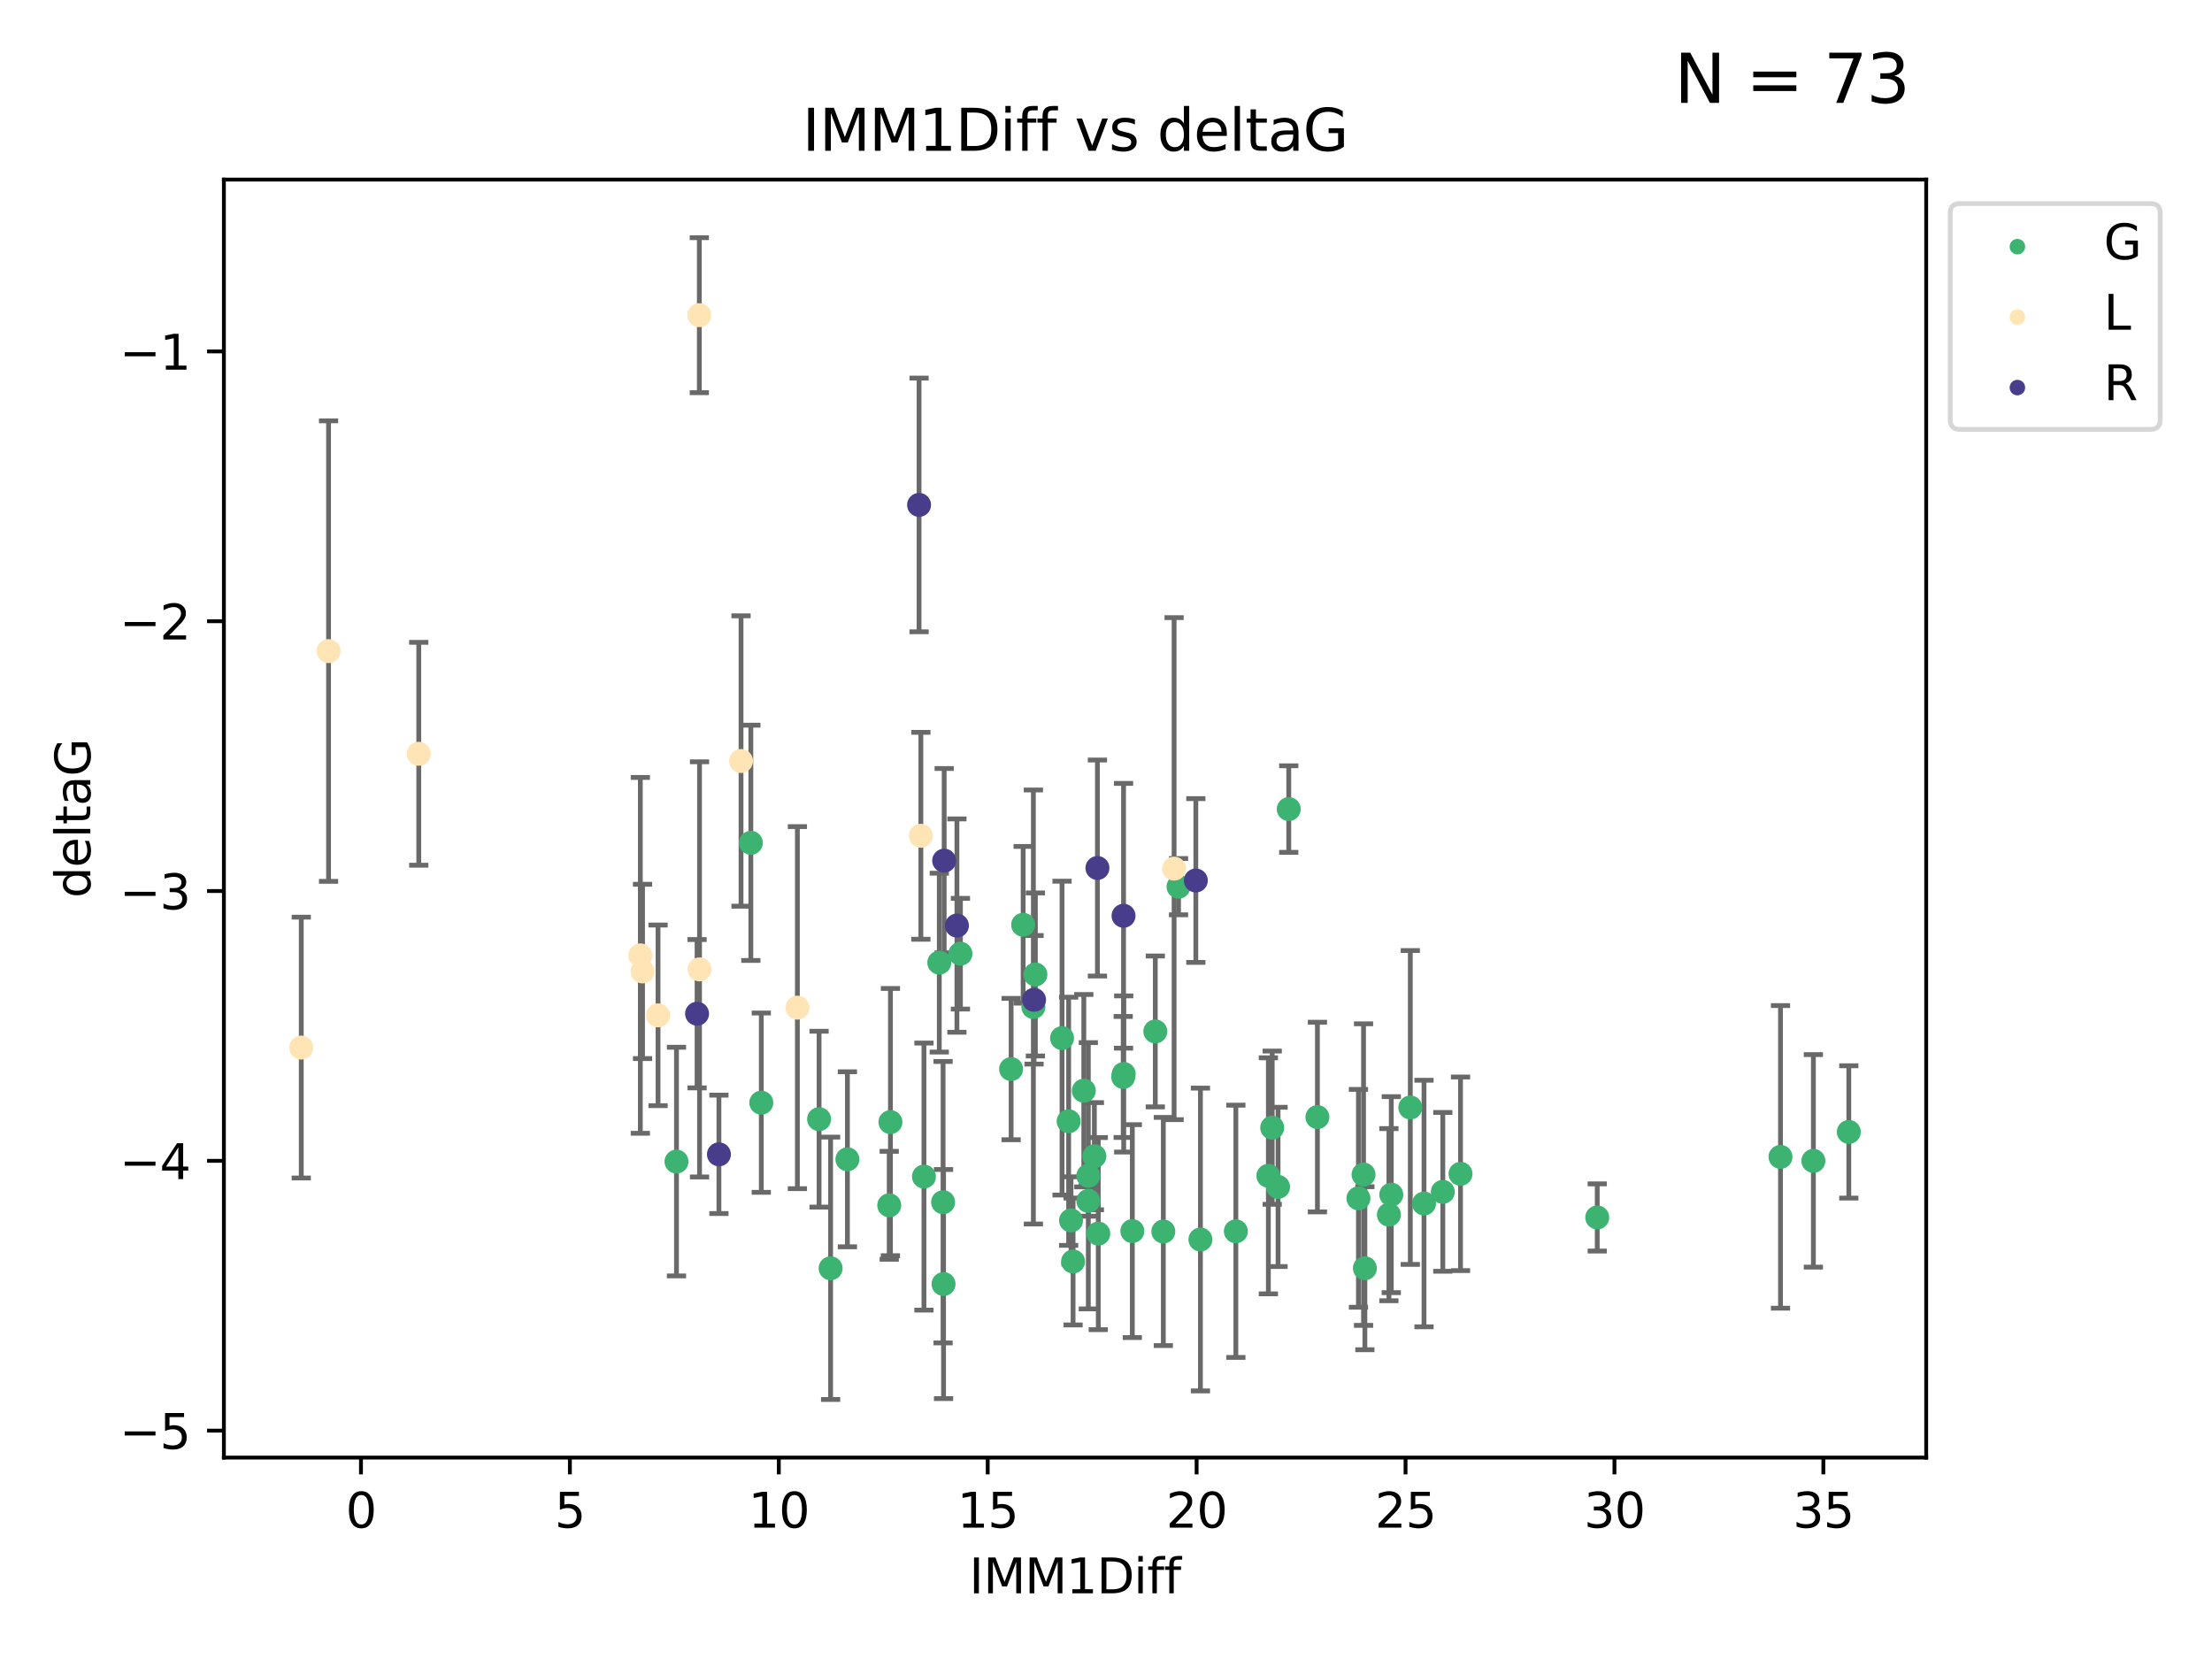 <?xml version="1.0" encoding="utf-8" standalone="no"?>
<!DOCTYPE svg PUBLIC "-//W3C//DTD SVG 1.1//EN"
  "http://www.w3.org/Graphics/SVG/1.1/DTD/svg11.dtd">
<svg xmlns:xlink="http://www.w3.org/1999/xlink" width="460.8pt" height="345.6pt" viewBox="0 0 460.8 345.6" xmlns="http://www.w3.org/2000/svg" version="1.1">
 <defs>
  <style type="text/css">*{stroke-linejoin: round; stroke-linecap: butt}</style>
 </defs>
 <g id="figure_1">
  <g id="patch_1">
   <path d="M 0 345.6 
L 460.8 345.6 
L 460.8 0 
L 0 0 
z
" style="fill: #ffffff"/>
  </g>
  <g id="axes_1">
   <g id="patch_2">
    <path d="M 46.64 303.64 
L 401.26 303.64 
L 401.26 37.411 
L 46.64 37.411 
z
" style="fill: #ffffff"/>
   </g>
   <g id="PathCollection_1">
    <defs>
     <path id="m875bcb4792" d="M 0 1.118 
C 0.297 1.118 0.581 1 0.791 0.791 
C 1 0.581 1.118 0.297 1.118 0 
C 1.118 -0.297 1 -0.581 0.791 -0.791 
C 0.581 -1 0.297 -1.118 0 -1.118 
C -0.297 -1.118 -0.581 -1 -0.791 -0.791 
C -1 -0.581 -1.118 -0.297 -1.118 0 
C -1.118 0.297 -1 0.581 -0.791 0.791 
C -0.581 1 -0.297 1.118 0 1.118 
z
" style="stroke: #3cb371"/>
    </defs>
    <g clip-path="url(#p7c5ffb57fc)">
     <use xlink:href="#m875bcb4792" x="173.031" y="264.211" style="fill: #3cb371; stroke: #3cb371"/>
     <use xlink:href="#m875bcb4792" x="140.922" y="241.977" style="fill: #3cb371; stroke: #3cb371"/>
     <use xlink:href="#m875bcb4792" x="289.831" y="248.867" style="fill: #3cb371; stroke: #3cb371"/>
     <use xlink:href="#m875bcb4792" x="196.463" y="250.439" style="fill: #3cb371; stroke: #3cb371"/>
     <use xlink:href="#m875bcb4792" x="250.071" y="258.214" style="fill: #3cb371; stroke: #3cb371"/>
     <use xlink:href="#m875bcb4792" x="185.243" y="251.085" style="fill: #3cb371; stroke: #3cb371"/>
     <use xlink:href="#m875bcb4792" x="223.541" y="262.794" style="fill: #3cb371; stroke: #3cb371"/>
     <use xlink:href="#m875bcb4792" x="304.254" y="244.528" style="fill: #3cb371; stroke: #3cb371"/>
     <use xlink:href="#m875bcb4792" x="235.883" y="256.46" style="fill: #3cb371; stroke: #3cb371"/>
     <use xlink:href="#m875bcb4792" x="293.792" y="230.708" style="fill: #3cb371; stroke: #3cb371"/>
     <use xlink:href="#m875bcb4792" x="265.025" y="234.918" style="fill: #3cb371; stroke: #3cb371"/>
     <use xlink:href="#m875bcb4792" x="284.052" y="244.688" style="fill: #3cb371; stroke: #3cb371"/>
     <use xlink:href="#m875bcb4792" x="257.452" y="256.501" style="fill: #3cb371; stroke: #3cb371"/>
     <use xlink:href="#m875bcb4792" x="300.563" y="248.288" style="fill: #3cb371; stroke: #3cb371"/>
     <use xlink:href="#m875bcb4792" x="296.646" y="250.718" style="fill: #3cb371; stroke: #3cb371"/>
     <use xlink:href="#m875bcb4792" x="289.335" y="253.04" style="fill: #3cb371; stroke: #3cb371"/>
     <use xlink:href="#m875bcb4792" x="222.618" y="233.582" style="fill: #3cb371; stroke: #3cb371"/>
     <use xlink:href="#m875bcb4792" x="242.342" y="256.544" style="fill: #3cb371; stroke: #3cb371"/>
     <use xlink:href="#m875bcb4792" x="226.718" y="244.932" style="fill: #3cb371; stroke: #3cb371"/>
     <use xlink:href="#m875bcb4792" x="210.633" y="222.706" style="fill: #3cb371; stroke: #3cb371"/>
     <use xlink:href="#m875bcb4792" x="223.114" y="254.242" style="fill: #3cb371; stroke: #3cb371"/>
     <use xlink:href="#m875bcb4792" x="266.243" y="247.256" style="fill: #3cb371; stroke: #3cb371"/>
     <use xlink:href="#m875bcb4792" x="228.789" y="256.98" style="fill: #3cb371; stroke: #3cb371"/>
     <use xlink:href="#m875bcb4792" x="332.734" y="253.618" style="fill: #3cb371; stroke: #3cb371"/>
     <use xlink:href="#m875bcb4792" x="264.224" y="244.944" style="fill: #3cb371; stroke: #3cb371"/>
     <use xlink:href="#m875bcb4792" x="284.33" y="264.195" style="fill: #3cb371; stroke: #3cb371"/>
     <use xlink:href="#m875bcb4792" x="170.629" y="233.143" style="fill: #3cb371; stroke: #3cb371"/>
     <use xlink:href="#m875bcb4792" x="195.67" y="200.532" style="fill: #3cb371; stroke: #3cb371"/>
     <use xlink:href="#m875bcb4792" x="200.075" y="198.674" style="fill: #3cb371; stroke: #3cb371"/>
     <use xlink:href="#m875bcb4792" x="370.91" y="240.998" style="fill: #3cb371; stroke: #3cb371"/>
     <use xlink:href="#m875bcb4792" x="226.718" y="250.169" style="fill: #3cb371; stroke: #3cb371"/>
     <use xlink:href="#m875bcb4792" x="282.99" y="249.632" style="fill: #3cb371; stroke: #3cb371"/>
     <use xlink:href="#m875bcb4792" x="196.558" y="267.488" style="fill: #3cb371; stroke: #3cb371"/>
     <use xlink:href="#m875bcb4792" x="225.778" y="227.211" style="fill: #3cb371; stroke: #3cb371"/>
     <use xlink:href="#m875bcb4792" x="385.141" y="235.802" style="fill: #3cb371; stroke: #3cb371"/>
     <use xlink:href="#m875bcb4792" x="227.98" y="240.857" style="fill: #3cb371; stroke: #3cb371"/>
     <use xlink:href="#m875bcb4792" x="377.76" y="241.829" style="fill: #3cb371; stroke: #3cb371"/>
     <use xlink:href="#m875bcb4792" x="176.53" y="241.5" style="fill: #3cb371; stroke: #3cb371"/>
     <use xlink:href="#m875bcb4792" x="233.986" y="224.353" style="fill: #3cb371; stroke: #3cb371"/>
     <use xlink:href="#m875bcb4792" x="215.272" y="209.777" style="fill: #3cb371; stroke: #3cb371"/>
     <use xlink:href="#m875bcb4792" x="245.51" y="184.709" style="fill: #3cb371; stroke: #3cb371"/>
     <use xlink:href="#m875bcb4792" x="213.14" y="192.646" style="fill: #3cb371; stroke: #3cb371"/>
     <use xlink:href="#m875bcb4792" x="274.442" y="232.706" style="fill: #3cb371; stroke: #3cb371"/>
     <use xlink:href="#m875bcb4792" x="215.69" y="202.998" style="fill: #3cb371; stroke: #3cb371"/>
     <use xlink:href="#m875bcb4792" x="221.243" y="216.26" style="fill: #3cb371; stroke: #3cb371"/>
     <use xlink:href="#m875bcb4792" x="240.671" y="214.869" style="fill: #3cb371; stroke: #3cb371"/>
     <use xlink:href="#m875bcb4792" x="156.415" y="175.575" style="fill: #3cb371; stroke: #3cb371"/>
     <use xlink:href="#m875bcb4792" x="185.495" y="233.754" style="fill: #3cb371; stroke: #3cb371"/>
     <use xlink:href="#m875bcb4792" x="192.476" y="245.104" style="fill: #3cb371; stroke: #3cb371"/>
     <use xlink:href="#m875bcb4792" x="234.09" y="223.728" style="fill: #3cb371; stroke: #3cb371"/>
     <use xlink:href="#m875bcb4792" x="268.471" y="168.546" style="fill: #3cb371; stroke: #3cb371"/>
     <use xlink:href="#m875bcb4792" x="158.591" y="229.707" style="fill: #3cb371; stroke: #3cb371"/>
    </g>
   </g>
   <g id="PathCollection_2">
    <defs>
     <path id="m9990e49c03" d="M 0 1.118 
C 0.297 1.118 0.581 1 0.791 0.791 
C 1 0.581 1.118 0.297 1.118 0 
C 1.118 -0.297 1 -0.581 0.791 -0.791 
C 0.581 -1 0.297 -1.118 0 -1.118 
C -0.297 -1.118 -0.581 -1 -0.791 -0.791 
C -1 -0.581 -1.118 -0.297 -1.118 0 
C -1.118 0.297 -1 0.581 -0.791 0.791 
C -0.581 1 -0.297 1.118 0 1.118 
z
" style="stroke: #ffe4b5"/>
    </defs>
    <g clip-path="url(#p7c5ffb57fc)">
     <use xlink:href="#m9990e49c03" x="87.235" y="157.025" style="fill: #ffe4b5; stroke: #ffe4b5"/>
     <use xlink:href="#m9990e49c03" x="62.759" y="218.228" style="fill: #ffe4b5; stroke: #ffe4b5"/>
     <use xlink:href="#m9990e49c03" x="133.854" y="202.366" style="fill: #ffe4b5; stroke: #ffe4b5"/>
     <use xlink:href="#m9990e49c03" x="145.726" y="201.939" style="fill: #ffe4b5; stroke: #ffe4b5"/>
     <use xlink:href="#m9990e49c03" x="68.443" y="135.635" style="fill: #ffe4b5; stroke: #ffe4b5"/>
     <use xlink:href="#m9990e49c03" x="191.832" y="174.111" style="fill: #ffe4b5; stroke: #ffe4b5"/>
     <use xlink:href="#m9990e49c03" x="244.587" y="180.95" style="fill: #ffe4b5; stroke: #ffe4b5"/>
     <use xlink:href="#m9990e49c03" x="133.393" y="199.02" style="fill: #ffe4b5; stroke: #ffe4b5"/>
     <use xlink:href="#m9990e49c03" x="166.111" y="209.912" style="fill: #ffe4b5; stroke: #ffe4b5"/>
     <use xlink:href="#m9990e49c03" x="137.083" y="211.518" style="fill: #ffe4b5; stroke: #ffe4b5"/>
     <use xlink:href="#m9990e49c03" x="145.683" y="65.657" style="fill: #ffe4b5; stroke: #ffe4b5"/>
     <use xlink:href="#m9990e49c03" x="154.37" y="158.534" style="fill: #ffe4b5; stroke: #ffe4b5"/>
    </g>
   </g>
   <g id="PathCollection_3">
    <defs>
     <path id="mc98ce52da4" d="M 0 1.118 
C 0.297 1.118 0.581 1 0.791 0.791 
C 1 0.581 1.118 0.297 1.118 0 
C 1.118 -0.297 1 -0.581 0.791 -0.791 
C 0.581 -1 0.297 -1.118 0 -1.118 
C -0.297 -1.118 -0.581 -1 -0.791 -0.791 
C -1 -0.581 -1.118 -0.297 -1.118 0 
C -1.118 0.297 -1 0.581 -0.791 0.791 
C -0.581 1 -0.297 1.118 0 1.118 
z
" style="stroke: #483d8b"/>
    </defs>
    <g clip-path="url(#p7c5ffb57fc)">
     <use xlink:href="#mc98ce52da4" x="228.615" y="180.82" style="fill: #483d8b; stroke: #483d8b"/>
     <use xlink:href="#mc98ce52da4" x="191.458" y="105.183" style="fill: #483d8b; stroke: #483d8b"/>
     <use xlink:href="#mc98ce52da4" x="145.213" y="211.175" style="fill: #483d8b; stroke: #483d8b"/>
     <use xlink:href="#mc98ce52da4" x="196.689" y="179.288" style="fill: #483d8b; stroke: #483d8b"/>
     <use xlink:href="#mc98ce52da4" x="199.344" y="192.814" style="fill: #483d8b; stroke: #483d8b"/>
     <use xlink:href="#mc98ce52da4" x="149.765" y="240.47" style="fill: #483d8b; stroke: #483d8b"/>
     <use xlink:href="#mc98ce52da4" x="215.411" y="208.278" style="fill: #483d8b; stroke: #483d8b"/>
     <use xlink:href="#mc98ce52da4" x="249.114" y="183.424" style="fill: #483d8b; stroke: #483d8b"/>
     <use xlink:href="#mc98ce52da4" x="234.055" y="190.772" style="fill: #483d8b; stroke: #483d8b"/>
    </g>
   </g>
   <g id="matplotlib.axis_1">
    <g id="xtick_1">
     <g id="line2d_1">
      <defs>
       <path id="m6398e464c7" d="M 0 0 
L 0 3.5 
" style="stroke: #000000; stroke-width: 0.8"/>
      </defs>
      <g>
       <use xlink:href="#m6398e464c7" x="75.197" y="303.64" style="stroke: #000000; stroke-width: 0.8"/>
      </g>
     </g>
     <g id="text_1">
      <!-- 0 -->
      <g transform="translate(72.016 318.238)scale(0.1 -0.1)">
       <defs>
        <path id="DejaVuSans-30" d="M 2034 4250 
Q 1547 4250 1301 3770 
Q 1056 3291 1056 2328 
Q 1056 1369 1301 889 
Q 1547 409 2034 409 
Q 2525 409 2770 889 
Q 3016 1369 3016 2328 
Q 3016 3291 2770 3770 
Q 2525 4250 2034 4250 
z
M 2034 4750 
Q 2819 4750 3233 4129 
Q 3647 3509 3647 2328 
Q 3647 1150 3233 529 
Q 2819 -91 2034 -91 
Q 1250 -91 836 529 
Q 422 1150 422 2328 
Q 422 3509 836 4129 
Q 1250 4750 2034 4750 
z
" transform="scale(0.016)"/>
       </defs>
       <use xlink:href="#DejaVuSans-30"/>
      </g>
     </g>
    </g>
    <g id="xtick_2">
     <g id="line2d_2">
      <g>
       <use xlink:href="#m6398e464c7" x="118.718" y="303.64" style="stroke: #000000; stroke-width: 0.8"/>
      </g>
     </g>
     <g id="text_2">
      <!-- 5 -->
      <g transform="translate(115.536 318.238)scale(0.1 -0.1)">
       <defs>
        <path id="DejaVuSans-35" d="M 691 4666 
L 3169 4666 
L 3169 4134 
L 1269 4134 
L 1269 2991 
Q 1406 3038 1543 3061 
Q 1681 3084 1819 3084 
Q 2600 3084 3056 2656 
Q 3513 2228 3513 1497 
Q 3513 744 3044 326 
Q 2575 -91 1722 -91 
Q 1428 -91 1123 -41 
Q 819 9 494 109 
L 494 744 
Q 775 591 1075 516 
Q 1375 441 1709 441 
Q 2250 441 2565 725 
Q 2881 1009 2881 1497 
Q 2881 1984 2565 2268 
Q 2250 2553 1709 2553 
Q 1456 2553 1204 2497 
Q 953 2441 691 2322 
L 691 4666 
z
" transform="scale(0.016)"/>
       </defs>
       <use xlink:href="#DejaVuSans-35"/>
      </g>
     </g>
    </g>
    <g id="xtick_3">
     <g id="line2d_3">
      <g>
       <use xlink:href="#m6398e464c7" x="162.238" y="303.64" style="stroke: #000000; stroke-width: 0.8"/>
      </g>
     </g>
     <g id="text_3">
      <!-- 10 -->
      <g transform="translate(155.876 318.238)scale(0.1 -0.1)">
       <defs>
        <path id="DejaVuSans-31" d="M 794 531 
L 1825 531 
L 1825 4091 
L 703 3866 
L 703 4441 
L 1819 4666 
L 2450 4666 
L 2450 531 
L 3481 531 
L 3481 0 
L 794 0 
L 794 531 
z
" transform="scale(0.016)"/>
       </defs>
       <use xlink:href="#DejaVuSans-31"/>
       <use xlink:href="#DejaVuSans-30" x="63.623"/>
      </g>
     </g>
    </g>
    <g id="xtick_4">
     <g id="line2d_4">
      <g>
       <use xlink:href="#m6398e464c7" x="205.758" y="303.64" style="stroke: #000000; stroke-width: 0.8"/>
      </g>
     </g>
     <g id="text_4">
      <!-- 15 -->
      <g transform="translate(199.396 318.238)scale(0.1 -0.1)">
       <use xlink:href="#DejaVuSans-31"/>
       <use xlink:href="#DejaVuSans-35" x="63.623"/>
      </g>
     </g>
    </g>
    <g id="xtick_5">
     <g id="line2d_5">
      <g>
       <use xlink:href="#m6398e464c7" x="249.279" y="303.64" style="stroke: #000000; stroke-width: 0.8"/>
      </g>
     </g>
     <g id="text_5">
      <!-- 20 -->
      <g transform="translate(242.916 318.238)scale(0.1 -0.1)">
       <defs>
        <path id="DejaVuSans-32" d="M 1228 531 
L 3431 531 
L 3431 0 
L 469 0 
L 469 531 
Q 828 903 1448 1529 
Q 2069 2156 2228 2338 
Q 2531 2678 2651 2914 
Q 2772 3150 2772 3378 
Q 2772 3750 2511 3984 
Q 2250 4219 1831 4219 
Q 1534 4219 1204 4116 
Q 875 4013 500 3803 
L 500 4441 
Q 881 4594 1212 4672 
Q 1544 4750 1819 4750 
Q 2544 4750 2975 4387 
Q 3406 4025 3406 3419 
Q 3406 3131 3298 2873 
Q 3191 2616 2906 2266 
Q 2828 2175 2409 1742 
Q 1991 1309 1228 531 
z
" transform="scale(0.016)"/>
       </defs>
       <use xlink:href="#DejaVuSans-32"/>
       <use xlink:href="#DejaVuSans-30" x="63.623"/>
      </g>
     </g>
    </g>
    <g id="xtick_6">
     <g id="line2d_6">
      <g>
       <use xlink:href="#m6398e464c7" x="292.799" y="303.64" style="stroke: #000000; stroke-width: 0.8"/>
      </g>
     </g>
     <g id="text_6">
      <!-- 25 -->
      <g transform="translate(286.437 318.238)scale(0.1 -0.1)">
       <use xlink:href="#DejaVuSans-32"/>
       <use xlink:href="#DejaVuSans-35" x="63.623"/>
      </g>
     </g>
    </g>
    <g id="xtick_7">
     <g id="line2d_7">
      <g>
       <use xlink:href="#m6398e464c7" x="336.32" y="303.64" style="stroke: #000000; stroke-width: 0.8"/>
      </g>
     </g>
     <g id="text_7">
      <!-- 30 -->
      <g transform="translate(329.957 318.238)scale(0.1 -0.1)">
       <defs>
        <path id="DejaVuSans-33" d="M 2597 2516 
Q 3050 2419 3304 2112 
Q 3559 1806 3559 1356 
Q 3559 666 3084 287 
Q 2609 -91 1734 -91 
Q 1441 -91 1130 -33 
Q 819 25 488 141 
L 488 750 
Q 750 597 1062 519 
Q 1375 441 1716 441 
Q 2309 441 2620 675 
Q 2931 909 2931 1356 
Q 2931 1769 2642 2001 
Q 2353 2234 1838 2234 
L 1294 2234 
L 1294 2753 
L 1863 2753 
Q 2328 2753 2575 2939 
Q 2822 3125 2822 3475 
Q 2822 3834 2567 4026 
Q 2313 4219 1838 4219 
Q 1578 4219 1281 4162 
Q 984 4106 628 3988 
L 628 4550 
Q 988 4650 1302 4700 
Q 1616 4750 1894 4750 
Q 2613 4750 3031 4423 
Q 3450 4097 3450 3541 
Q 3450 3153 3228 2886 
Q 3006 2619 2597 2516 
z
" transform="scale(0.016)"/>
       </defs>
       <use xlink:href="#DejaVuSans-33"/>
       <use xlink:href="#DejaVuSans-30" x="63.623"/>
      </g>
     </g>
    </g>
    <g id="xtick_8">
     <g id="line2d_8">
      <g>
       <use xlink:href="#m6398e464c7" x="379.84" y="303.64" style="stroke: #000000; stroke-width: 0.8"/>
      </g>
     </g>
     <g id="text_8">
      <!-- 35 -->
      <g transform="translate(373.478 318.238)scale(0.1 -0.1)">
       <use xlink:href="#DejaVuSans-33"/>
       <use xlink:href="#DejaVuSans-35" x="63.623"/>
      </g>
     </g>
    </g>
    <g id="text_9">
     <!-- IMM1Diff -->
     <g transform="translate(201.906 331.917)scale(0.1 -0.1)">
      <defs>
       <path id="DejaVuSans-49" d="M 628 4666 
L 1259 4666 
L 1259 0 
L 628 0 
L 628 4666 
z
" transform="scale(0.016)"/>
       <path id="DejaVuSans-4d" d="M 628 4666 
L 1569 4666 
L 2759 1491 
L 3956 4666 
L 4897 4666 
L 4897 0 
L 4281 0 
L 4281 4097 
L 3078 897 
L 2444 897 
L 1241 4097 
L 1241 0 
L 628 0 
L 628 4666 
z
" transform="scale(0.016)"/>
       <path id="DejaVuSans-44" d="M 1259 4147 
L 1259 519 
L 2022 519 
Q 2988 519 3436 956 
Q 3884 1394 3884 2338 
Q 3884 3275 3436 3711 
Q 2988 4147 2022 4147 
L 1259 4147 
z
M 628 4666 
L 1925 4666 
Q 3281 4666 3915 4102 
Q 4550 3538 4550 2338 
Q 4550 1131 3912 565 
Q 3275 0 1925 0 
L 628 0 
L 628 4666 
z
" transform="scale(0.016)"/>
       <path id="DejaVuSans-69" d="M 603 3500 
L 1178 3500 
L 1178 0 
L 603 0 
L 603 3500 
z
M 603 4863 
L 1178 4863 
L 1178 4134 
L 603 4134 
L 603 4863 
z
" transform="scale(0.016)"/>
       <path id="DejaVuSans-66" d="M 2375 4863 
L 2375 4384 
L 1825 4384 
Q 1516 4384 1395 4259 
Q 1275 4134 1275 3809 
L 1275 3500 
L 2222 3500 
L 2222 3053 
L 1275 3053 
L 1275 0 
L 697 0 
L 697 3053 
L 147 3053 
L 147 3500 
L 697 3500 
L 697 3744 
Q 697 4328 969 4595 
Q 1241 4863 1831 4863 
L 2375 4863 
z
" transform="scale(0.016)"/>
      </defs>
      <use xlink:href="#DejaVuSans-49"/>
      <use xlink:href="#DejaVuSans-4d" x="29.492"/>
      <use xlink:href="#DejaVuSans-4d" x="115.771"/>
      <use xlink:href="#DejaVuSans-31" x="202.051"/>
      <use xlink:href="#DejaVuSans-44" x="265.674"/>
      <use xlink:href="#DejaVuSans-69" x="342.676"/>
      <use xlink:href="#DejaVuSans-66" x="370.459"/>
      <use xlink:href="#DejaVuSans-66" x="405.664"/>
     </g>
    </g>
   </g>
   <g id="matplotlib.axis_2">
    <g id="ytick_1">
     <g id="line2d_9">
      <defs>
       <path id="mec9e62675c" d="M 0 0 
L -3.5 0 
" style="stroke: #000000; stroke-width: 0.8"/>
      </defs>
      <g>
       <use xlink:href="#mec9e62675c" x="46.64" y="298.025" style="stroke: #000000; stroke-width: 0.8"/>
      </g>
     </g>
     <g id="text_10">
      <!-- −5 -->
      <g transform="translate(24.898 301.824)scale(0.1 -0.1)">
       <defs>
        <path id="DejaVuSans-2212" d="M 678 2272 
L 4684 2272 
L 4684 1741 
L 678 1741 
L 678 2272 
z
" transform="scale(0.016)"/>
       </defs>
       <use xlink:href="#DejaVuSans-2212"/>
       <use xlink:href="#DejaVuSans-35" x="83.789"/>
      </g>
     </g>
    </g>
    <g id="ytick_2">
     <g id="line2d_10">
      <g>
       <use xlink:href="#mec9e62675c" x="46.64" y="241.82" style="stroke: #000000; stroke-width: 0.8"/>
      </g>
     </g>
     <g id="text_11">
      <!-- −4 -->
      <g transform="translate(24.898 245.619)scale(0.1 -0.1)">
       <defs>
        <path id="DejaVuSans-34" d="M 2419 4116 
L 825 1625 
L 2419 1625 
L 2419 4116 
z
M 2253 4666 
L 3047 4666 
L 3047 1625 
L 3713 1625 
L 3713 1100 
L 3047 1100 
L 3047 0 
L 2419 0 
L 2419 1100 
L 313 1100 
L 313 1709 
L 2253 4666 
z
" transform="scale(0.016)"/>
       </defs>
       <use xlink:href="#DejaVuSans-2212"/>
       <use xlink:href="#DejaVuSans-34" x="83.789"/>
      </g>
     </g>
    </g>
    <g id="ytick_3">
     <g id="line2d_11">
      <g>
       <use xlink:href="#mec9e62675c" x="46.64" y="185.616" style="stroke: #000000; stroke-width: 0.8"/>
      </g>
     </g>
     <g id="text_12">
      <!-- −3 -->
      <g transform="translate(24.898 189.415)scale(0.1 -0.1)">
       <use xlink:href="#DejaVuSans-2212"/>
       <use xlink:href="#DejaVuSans-33" x="83.789"/>
      </g>
     </g>
    </g>
    <g id="ytick_4">
     <g id="line2d_12">
      <g>
       <use xlink:href="#mec9e62675c" x="46.64" y="129.411" style="stroke: #000000; stroke-width: 0.8"/>
      </g>
     </g>
     <g id="text_13">
      <!-- −2 -->
      <g transform="translate(24.898 133.21)scale(0.1 -0.1)">
       <use xlink:href="#DejaVuSans-2212"/>
       <use xlink:href="#DejaVuSans-32" x="83.789"/>
      </g>
     </g>
    </g>
    <g id="ytick_5">
     <g id="line2d_13">
      <g>
       <use xlink:href="#mec9e62675c" x="46.64" y="73.207" style="stroke: #000000; stroke-width: 0.8"/>
      </g>
     </g>
     <g id="text_14">
      <!-- −1 -->
      <g transform="translate(24.898 77.006)scale(0.1 -0.1)">
       <use xlink:href="#DejaVuSans-2212"/>
       <use xlink:href="#DejaVuSans-31" x="83.789"/>
      </g>
     </g>
    </g>
    <g id="text_15">
     <!-- deltaG -->
     <g transform="translate(18.818 187.064)rotate(-90)scale(0.1 -0.1)">
      <defs>
       <path id="DejaVuSans-64" d="M 2906 2969 
L 2906 4863 
L 3481 4863 
L 3481 0 
L 2906 0 
L 2906 525 
Q 2725 213 2448 61 
Q 2172 -91 1784 -91 
Q 1150 -91 751 415 
Q 353 922 353 1747 
Q 353 2572 751 3078 
Q 1150 3584 1784 3584 
Q 2172 3584 2448 3432 
Q 2725 3281 2906 2969 
z
M 947 1747 
Q 947 1113 1208 752 
Q 1469 391 1925 391 
Q 2381 391 2643 752 
Q 2906 1113 2906 1747 
Q 2906 2381 2643 2742 
Q 2381 3103 1925 3103 
Q 1469 3103 1208 2742 
Q 947 2381 947 1747 
z
" transform="scale(0.016)"/>
       <path id="DejaVuSans-65" d="M 3597 1894 
L 3597 1613 
L 953 1613 
Q 991 1019 1311 708 
Q 1631 397 2203 397 
Q 2534 397 2845 478 
Q 3156 559 3463 722 
L 3463 178 
Q 3153 47 2828 -22 
Q 2503 -91 2169 -91 
Q 1331 -91 842 396 
Q 353 884 353 1716 
Q 353 2575 817 3079 
Q 1281 3584 2069 3584 
Q 2775 3584 3186 3129 
Q 3597 2675 3597 1894 
z
M 3022 2063 
Q 3016 2534 2758 2815 
Q 2500 3097 2075 3097 
Q 1594 3097 1305 2825 
Q 1016 2553 972 2059 
L 3022 2063 
z
" transform="scale(0.016)"/>
       <path id="DejaVuSans-6c" d="M 603 4863 
L 1178 4863 
L 1178 0 
L 603 0 
L 603 4863 
z
" transform="scale(0.016)"/>
       <path id="DejaVuSans-74" d="M 1172 4494 
L 1172 3500 
L 2356 3500 
L 2356 3053 
L 1172 3053 
L 1172 1153 
Q 1172 725 1289 603 
Q 1406 481 1766 481 
L 2356 481 
L 2356 0 
L 1766 0 
Q 1100 0 847 248 
Q 594 497 594 1153 
L 594 3053 
L 172 3053 
L 172 3500 
L 594 3500 
L 594 4494 
L 1172 4494 
z
" transform="scale(0.016)"/>
       <path id="DejaVuSans-61" d="M 2194 1759 
Q 1497 1759 1228 1600 
Q 959 1441 959 1056 
Q 959 750 1161 570 
Q 1363 391 1709 391 
Q 2188 391 2477 730 
Q 2766 1069 2766 1631 
L 2766 1759 
L 2194 1759 
z
M 3341 1997 
L 3341 0 
L 2766 0 
L 2766 531 
Q 2569 213 2275 61 
Q 1981 -91 1556 -91 
Q 1019 -91 701 211 
Q 384 513 384 1019 
Q 384 1609 779 1909 
Q 1175 2209 1959 2209 
L 2766 2209 
L 2766 2266 
Q 2766 2663 2505 2880 
Q 2244 3097 1772 3097 
Q 1472 3097 1187 3025 
Q 903 2953 641 2809 
L 641 3341 
Q 956 3463 1253 3523 
Q 1550 3584 1831 3584 
Q 2591 3584 2966 3190 
Q 3341 2797 3341 1997 
z
" transform="scale(0.016)"/>
       <path id="DejaVuSans-47" d="M 3809 666 
L 3809 1919 
L 2778 1919 
L 2778 2438 
L 4434 2438 
L 4434 434 
Q 4069 175 3628 42 
Q 3188 -91 2688 -91 
Q 1594 -91 976 548 
Q 359 1188 359 2328 
Q 359 3472 976 4111 
Q 1594 4750 2688 4750 
Q 3144 4750 3555 4637 
Q 3966 4525 4313 4306 
L 4313 3634 
Q 3963 3931 3569 4081 
Q 3175 4231 2741 4231 
Q 1884 4231 1454 3753 
Q 1025 3275 1025 2328 
Q 1025 1384 1454 906 
Q 1884 428 2741 428 
Q 3075 428 3337 486 
Q 3600 544 3809 666 
z
" transform="scale(0.016)"/>
      </defs>
      <use xlink:href="#DejaVuSans-64"/>
      <use xlink:href="#DejaVuSans-65" x="63.477"/>
      <use xlink:href="#DejaVuSans-6c" x="125"/>
      <use xlink:href="#DejaVuSans-74" x="152.783"/>
      <use xlink:href="#DejaVuSans-61" x="191.992"/>
      <use xlink:href="#DejaVuSans-47" x="253.271"/>
     </g>
    </g>
   </g>
   <g id="LineCollection_1">
    <path d="M 173.031 291.539 
L 173.031 236.883 
" clip-path="url(#p7c5ffb57fc)" style="fill: none; stroke: #696969"/>
    <path d="M 140.922 265.793 
L 140.922 218.161 
" clip-path="url(#p7c5ffb57fc)" style="fill: none; stroke: #696969"/>
    <path d="M 289.831 269.281 
L 289.831 228.452 
" clip-path="url(#p7c5ffb57fc)" style="fill: none; stroke: #696969"/>
    <path d="M 196.463 279.753 
L 196.463 221.124 
" clip-path="url(#p7c5ffb57fc)" style="fill: none; stroke: #696969"/>
    <path d="M 250.071 289.751 
L 250.071 226.677 
" clip-path="url(#p7c5ffb57fc)" style="fill: none; stroke: #696969"/>
    <path d="M 185.243 262.33 
L 185.243 239.841 
" clip-path="url(#p7c5ffb57fc)" style="fill: none; stroke: #696969"/>
    <path d="M 223.541 276.015 
L 223.541 249.574 
" clip-path="url(#p7c5ffb57fc)" style="fill: none; stroke: #696969"/>
    <path d="M 304.254 264.693 
L 304.254 224.362 
" clip-path="url(#p7c5ffb57fc)" style="fill: none; stroke: #696969"/>
    <path d="M 235.883 278.634 
L 235.883 234.286 
" clip-path="url(#p7c5ffb57fc)" style="fill: none; stroke: #696969"/>
    <path d="M 293.792 263.399 
L 293.792 198.017 
" clip-path="url(#p7c5ffb57fc)" style="fill: none; stroke: #696969"/>
    <path d="M 265.025 250.882 
L 265.025 218.955 
" clip-path="url(#p7c5ffb57fc)" style="fill: none; stroke: #696969"/>
    <path d="M 284.052 276.098 
L 284.052 213.277 
" clip-path="url(#p7c5ffb57fc)" style="fill: none; stroke: #696969"/>
    <path d="M 257.452 282.774 
L 257.452 230.227 
" clip-path="url(#p7c5ffb57fc)" style="fill: none; stroke: #696969"/>
    <path d="M 300.563 264.827 
L 300.563 231.749 
" clip-path="url(#p7c5ffb57fc)" style="fill: none; stroke: #696969"/>
    <path d="M 296.646 276.399 
L 296.646 225.037 
" clip-path="url(#p7c5ffb57fc)" style="fill: none; stroke: #696969"/>
    <path d="M 289.335 270.972 
L 289.335 235.108 
" clip-path="url(#p7c5ffb57fc)" style="fill: none; stroke: #696969"/>
    <path d="M 222.618 259.432 
L 222.618 207.732 
" clip-path="url(#p7c5ffb57fc)" style="fill: none; stroke: #696969"/>
    <path d="M 242.342 280.306 
L 242.342 232.782 
" clip-path="url(#p7c5ffb57fc)" style="fill: none; stroke: #696969"/>
    <path d="M 226.718 272.666 
L 226.718 217.197 
" clip-path="url(#p7c5ffb57fc)" style="fill: none; stroke: #696969"/>
    <path d="M 210.633 237.43 
L 210.633 207.982 
" clip-path="url(#p7c5ffb57fc)" style="fill: none; stroke: #696969"/>
    <path d="M 223.114 263.33 
L 223.114 245.154 
" clip-path="url(#p7c5ffb57fc)" style="fill: none; stroke: #696969"/>
    <path d="M 266.243 263.844 
L 266.243 230.668 
" clip-path="url(#p7c5ffb57fc)" style="fill: none; stroke: #696969"/>
    <path d="M 228.789 276.986 
L 228.789 236.974 
" clip-path="url(#p7c5ffb57fc)" style="fill: none; stroke: #696969"/>
    <path d="M 332.734 260.616 
L 332.734 246.62 
" clip-path="url(#p7c5ffb57fc)" style="fill: none; stroke: #696969"/>
    <path d="M 264.224 269.529 
L 264.224 220.359 
" clip-path="url(#p7c5ffb57fc)" style="fill: none; stroke: #696969"/>
    <path d="M 284.33 281.174 
L 284.33 247.216 
" clip-path="url(#p7c5ffb57fc)" style="fill: none; stroke: #696969"/>
    <path d="M 170.629 251.462 
L 170.629 214.823 
" clip-path="url(#p7c5ffb57fc)" style="fill: none; stroke: #696969"/>
    <path d="M 195.67 219.162 
L 195.67 181.902 
" clip-path="url(#p7c5ffb57fc)" style="fill: none; stroke: #696969"/>
    <path d="M 200.075 210.202 
L 200.075 187.145 
" clip-path="url(#p7c5ffb57fc)" style="fill: none; stroke: #696969"/>
    <path d="M 370.91 272.518 
L 370.91 209.478 
" clip-path="url(#p7c5ffb57fc)" style="fill: none; stroke: #696969"/>
    <path d="M 226.718 253.352 
L 226.718 246.986 
" clip-path="url(#p7c5ffb57fc)" style="fill: none; stroke: #696969"/>
    <path d="M 282.99 272.322 
L 282.99 226.942 
" clip-path="url(#p7c5ffb57fc)" style="fill: none; stroke: #696969"/>
    <path d="M 196.558 291.352 
L 196.558 243.624 
" clip-path="url(#p7c5ffb57fc)" style="fill: none; stroke: #696969"/>
    <path d="M 225.778 247.256 
L 225.778 207.167 
" clip-path="url(#p7c5ffb57fc)" style="fill: none; stroke: #696969"/>
    <path d="M 385.141 249.585 
L 385.141 222.019 
" clip-path="url(#p7c5ffb57fc)" style="fill: none; stroke: #696969"/>
    <path d="M 227.98 252.021 
L 227.98 229.693 
" clip-path="url(#p7c5ffb57fc)" style="fill: none; stroke: #696969"/>
    <path d="M 377.76 263.966 
L 377.76 219.693 
" clip-path="url(#p7c5ffb57fc)" style="fill: none; stroke: #696969"/>
    <path d="M 176.53 259.732 
L 176.53 223.267 
" clip-path="url(#p7c5ffb57fc)" style="fill: none; stroke: #696969"/>
    <path d="M 233.986 236.958 
L 233.986 211.748 
" clip-path="url(#p7c5ffb57fc)" style="fill: none; stroke: #696969"/>
    <path d="M 215.272 254.983 
L 215.272 164.571 
" clip-path="url(#p7c5ffb57fc)" style="fill: none; stroke: #696969"/>
    <path d="M 245.51 190.571 
L 245.51 178.847 
" clip-path="url(#p7c5ffb57fc)" style="fill: none; stroke: #696969"/>
    <path d="M 213.14 208.968 
L 213.14 176.323 
" clip-path="url(#p7c5ffb57fc)" style="fill: none; stroke: #696969"/>
    <path d="M 274.442 252.462 
L 274.442 212.95 
" clip-path="url(#p7c5ffb57fc)" style="fill: none; stroke: #696969"/>
    <path d="M 215.69 219.98 
L 215.69 186.016 
" clip-path="url(#p7c5ffb57fc)" style="fill: none; stroke: #696969"/>
    <path d="M 221.243 248.948 
L 221.243 183.571 
" clip-path="url(#p7c5ffb57fc)" style="fill: none; stroke: #696969"/>
    <path d="M 240.671 230.585 
L 240.671 199.152 
" clip-path="url(#p7c5ffb57fc)" style="fill: none; stroke: #696969"/>
    <path d="M 156.415 200.081 
L 156.415 151.068 
" clip-path="url(#p7c5ffb57fc)" style="fill: none; stroke: #696969"/>
    <path d="M 185.495 261.587 
L 185.495 205.92 
" clip-path="url(#p7c5ffb57fc)" style="fill: none; stroke: #696969"/>
    <path d="M 192.476 272.919 
L 192.476 217.29 
" clip-path="url(#p7c5ffb57fc)" style="fill: none; stroke: #696969"/>
    <path d="M 234.09 239.994 
L 234.09 207.462 
" clip-path="url(#p7c5ffb57fc)" style="fill: none; stroke: #696969"/>
    <path d="M 268.471 177.561 
L 268.471 159.53 
" clip-path="url(#p7c5ffb57fc)" style="fill: none; stroke: #696969"/>
    <path d="M 158.591 248.385 
L 158.591 211.029 
" clip-path="url(#p7c5ffb57fc)" style="fill: none; stroke: #696969"/>
   </g>
   <g id="line2d_14">
    <defs>
     <path id="mf8d4299c14" d="M 2 0 
L -2 -0 
" style="stroke: #696969"/>
    </defs>
    <g clip-path="url(#p7c5ffb57fc)">
     <use xlink:href="#mf8d4299c14" x="173.031" y="291.539" style="fill: #696969; stroke: #696969"/>
     <use xlink:href="#mf8d4299c14" x="140.922" y="265.793" style="fill: #696969; stroke: #696969"/>
     <use xlink:href="#mf8d4299c14" x="289.831" y="269.281" style="fill: #696969; stroke: #696969"/>
     <use xlink:href="#mf8d4299c14" x="196.463" y="279.753" style="fill: #696969; stroke: #696969"/>
     <use xlink:href="#mf8d4299c14" x="250.071" y="289.751" style="fill: #696969; stroke: #696969"/>
     <use xlink:href="#mf8d4299c14" x="185.243" y="262.33" style="fill: #696969; stroke: #696969"/>
     <use xlink:href="#mf8d4299c14" x="223.541" y="276.015" style="fill: #696969; stroke: #696969"/>
     <use xlink:href="#mf8d4299c14" x="304.254" y="264.693" style="fill: #696969; stroke: #696969"/>
     <use xlink:href="#mf8d4299c14" x="235.883" y="278.634" style="fill: #696969; stroke: #696969"/>
     <use xlink:href="#mf8d4299c14" x="293.792" y="263.399" style="fill: #696969; stroke: #696969"/>
     <use xlink:href="#mf8d4299c14" x="265.025" y="250.882" style="fill: #696969; stroke: #696969"/>
     <use xlink:href="#mf8d4299c14" x="284.052" y="276.098" style="fill: #696969; stroke: #696969"/>
     <use xlink:href="#mf8d4299c14" x="257.452" y="282.774" style="fill: #696969; stroke: #696969"/>
     <use xlink:href="#mf8d4299c14" x="300.563" y="264.827" style="fill: #696969; stroke: #696969"/>
     <use xlink:href="#mf8d4299c14" x="296.646" y="276.399" style="fill: #696969; stroke: #696969"/>
     <use xlink:href="#mf8d4299c14" x="289.335" y="270.972" style="fill: #696969; stroke: #696969"/>
     <use xlink:href="#mf8d4299c14" x="222.618" y="259.432" style="fill: #696969; stroke: #696969"/>
     <use xlink:href="#mf8d4299c14" x="242.342" y="280.306" style="fill: #696969; stroke: #696969"/>
     <use xlink:href="#mf8d4299c14" x="226.718" y="272.666" style="fill: #696969; stroke: #696969"/>
     <use xlink:href="#mf8d4299c14" x="210.633" y="237.43" style="fill: #696969; stroke: #696969"/>
     <use xlink:href="#mf8d4299c14" x="223.114" y="263.33" style="fill: #696969; stroke: #696969"/>
     <use xlink:href="#mf8d4299c14" x="266.243" y="263.844" style="fill: #696969; stroke: #696969"/>
     <use xlink:href="#mf8d4299c14" x="228.789" y="276.986" style="fill: #696969; stroke: #696969"/>
     <use xlink:href="#mf8d4299c14" x="332.734" y="260.616" style="fill: #696969; stroke: #696969"/>
     <use xlink:href="#mf8d4299c14" x="264.224" y="269.529" style="fill: #696969; stroke: #696969"/>
     <use xlink:href="#mf8d4299c14" x="284.33" y="281.174" style="fill: #696969; stroke: #696969"/>
     <use xlink:href="#mf8d4299c14" x="170.629" y="251.462" style="fill: #696969; stroke: #696969"/>
     <use xlink:href="#mf8d4299c14" x="195.67" y="219.162" style="fill: #696969; stroke: #696969"/>
     <use xlink:href="#mf8d4299c14" x="200.075" y="210.202" style="fill: #696969; stroke: #696969"/>
     <use xlink:href="#mf8d4299c14" x="370.91" y="272.518" style="fill: #696969; stroke: #696969"/>
     <use xlink:href="#mf8d4299c14" x="226.718" y="253.352" style="fill: #696969; stroke: #696969"/>
     <use xlink:href="#mf8d4299c14" x="282.99" y="272.322" style="fill: #696969; stroke: #696969"/>
     <use xlink:href="#mf8d4299c14" x="196.558" y="291.352" style="fill: #696969; stroke: #696969"/>
     <use xlink:href="#mf8d4299c14" x="225.778" y="247.256" style="fill: #696969; stroke: #696969"/>
     <use xlink:href="#mf8d4299c14" x="385.141" y="249.585" style="fill: #696969; stroke: #696969"/>
     <use xlink:href="#mf8d4299c14" x="227.98" y="252.021" style="fill: #696969; stroke: #696969"/>
     <use xlink:href="#mf8d4299c14" x="377.76" y="263.966" style="fill: #696969; stroke: #696969"/>
     <use xlink:href="#mf8d4299c14" x="176.53" y="259.732" style="fill: #696969; stroke: #696969"/>
     <use xlink:href="#mf8d4299c14" x="233.986" y="236.958" style="fill: #696969; stroke: #696969"/>
     <use xlink:href="#mf8d4299c14" x="215.272" y="254.983" style="fill: #696969; stroke: #696969"/>
     <use xlink:href="#mf8d4299c14" x="245.51" y="190.571" style="fill: #696969; stroke: #696969"/>
     <use xlink:href="#mf8d4299c14" x="213.14" y="208.968" style="fill: #696969; stroke: #696969"/>
     <use xlink:href="#mf8d4299c14" x="274.442" y="252.462" style="fill: #696969; stroke: #696969"/>
     <use xlink:href="#mf8d4299c14" x="215.69" y="219.98" style="fill: #696969; stroke: #696969"/>
     <use xlink:href="#mf8d4299c14" x="221.243" y="248.948" style="fill: #696969; stroke: #696969"/>
     <use xlink:href="#mf8d4299c14" x="240.671" y="230.585" style="fill: #696969; stroke: #696969"/>
     <use xlink:href="#mf8d4299c14" x="156.415" y="200.081" style="fill: #696969; stroke: #696969"/>
     <use xlink:href="#mf8d4299c14" x="185.495" y="261.587" style="fill: #696969; stroke: #696969"/>
     <use xlink:href="#mf8d4299c14" x="192.476" y="272.919" style="fill: #696969; stroke: #696969"/>
     <use xlink:href="#mf8d4299c14" x="234.09" y="239.994" style="fill: #696969; stroke: #696969"/>
     <use xlink:href="#mf8d4299c14" x="268.471" y="177.561" style="fill: #696969; stroke: #696969"/>
     <use xlink:href="#mf8d4299c14" x="158.591" y="248.385" style="fill: #696969; stroke: #696969"/>
    </g>
   </g>
   <g id="line2d_15">
    <g clip-path="url(#p7c5ffb57fc)">
     <use xlink:href="#mf8d4299c14" x="173.031" y="236.883" style="fill: #696969; stroke: #696969"/>
     <use xlink:href="#mf8d4299c14" x="140.922" y="218.161" style="fill: #696969; stroke: #696969"/>
     <use xlink:href="#mf8d4299c14" x="289.831" y="228.452" style="fill: #696969; stroke: #696969"/>
     <use xlink:href="#mf8d4299c14" x="196.463" y="221.124" style="fill: #696969; stroke: #696969"/>
     <use xlink:href="#mf8d4299c14" x="250.071" y="226.677" style="fill: #696969; stroke: #696969"/>
     <use xlink:href="#mf8d4299c14" x="185.243" y="239.841" style="fill: #696969; stroke: #696969"/>
     <use xlink:href="#mf8d4299c14" x="223.541" y="249.574" style="fill: #696969; stroke: #696969"/>
     <use xlink:href="#mf8d4299c14" x="304.254" y="224.362" style="fill: #696969; stroke: #696969"/>
     <use xlink:href="#mf8d4299c14" x="235.883" y="234.286" style="fill: #696969; stroke: #696969"/>
     <use xlink:href="#mf8d4299c14" x="293.792" y="198.017" style="fill: #696969; stroke: #696969"/>
     <use xlink:href="#mf8d4299c14" x="265.025" y="218.955" style="fill: #696969; stroke: #696969"/>
     <use xlink:href="#mf8d4299c14" x="284.052" y="213.277" style="fill: #696969; stroke: #696969"/>
     <use xlink:href="#mf8d4299c14" x="257.452" y="230.227" style="fill: #696969; stroke: #696969"/>
     <use xlink:href="#mf8d4299c14" x="300.563" y="231.749" style="fill: #696969; stroke: #696969"/>
     <use xlink:href="#mf8d4299c14" x="296.646" y="225.037" style="fill: #696969; stroke: #696969"/>
     <use xlink:href="#mf8d4299c14" x="289.335" y="235.108" style="fill: #696969; stroke: #696969"/>
     <use xlink:href="#mf8d4299c14" x="222.618" y="207.732" style="fill: #696969; stroke: #696969"/>
     <use xlink:href="#mf8d4299c14" x="242.342" y="232.782" style="fill: #696969; stroke: #696969"/>
     <use xlink:href="#mf8d4299c14" x="226.718" y="217.197" style="fill: #696969; stroke: #696969"/>
     <use xlink:href="#mf8d4299c14" x="210.633" y="207.982" style="fill: #696969; stroke: #696969"/>
     <use xlink:href="#mf8d4299c14" x="223.114" y="245.154" style="fill: #696969; stroke: #696969"/>
     <use xlink:href="#mf8d4299c14" x="266.243" y="230.668" style="fill: #696969; stroke: #696969"/>
     <use xlink:href="#mf8d4299c14" x="228.789" y="236.974" style="fill: #696969; stroke: #696969"/>
     <use xlink:href="#mf8d4299c14" x="332.734" y="246.62" style="fill: #696969; stroke: #696969"/>
     <use xlink:href="#mf8d4299c14" x="264.224" y="220.359" style="fill: #696969; stroke: #696969"/>
     <use xlink:href="#mf8d4299c14" x="284.33" y="247.216" style="fill: #696969; stroke: #696969"/>
     <use xlink:href="#mf8d4299c14" x="170.629" y="214.823" style="fill: #696969; stroke: #696969"/>
     <use xlink:href="#mf8d4299c14" x="195.67" y="181.902" style="fill: #696969; stroke: #696969"/>
     <use xlink:href="#mf8d4299c14" x="200.075" y="187.145" style="fill: #696969; stroke: #696969"/>
     <use xlink:href="#mf8d4299c14" x="370.91" y="209.478" style="fill: #696969; stroke: #696969"/>
     <use xlink:href="#mf8d4299c14" x="226.718" y="246.986" style="fill: #696969; stroke: #696969"/>
     <use xlink:href="#mf8d4299c14" x="282.99" y="226.942" style="fill: #696969; stroke: #696969"/>
     <use xlink:href="#mf8d4299c14" x="196.558" y="243.624" style="fill: #696969; stroke: #696969"/>
     <use xlink:href="#mf8d4299c14" x="225.778" y="207.167" style="fill: #696969; stroke: #696969"/>
     <use xlink:href="#mf8d4299c14" x="385.141" y="222.019" style="fill: #696969; stroke: #696969"/>
     <use xlink:href="#mf8d4299c14" x="227.98" y="229.693" style="fill: #696969; stroke: #696969"/>
     <use xlink:href="#mf8d4299c14" x="377.76" y="219.693" style="fill: #696969; stroke: #696969"/>
     <use xlink:href="#mf8d4299c14" x="176.53" y="223.267" style="fill: #696969; stroke: #696969"/>
     <use xlink:href="#mf8d4299c14" x="233.986" y="211.748" style="fill: #696969; stroke: #696969"/>
     <use xlink:href="#mf8d4299c14" x="215.272" y="164.571" style="fill: #696969; stroke: #696969"/>
     <use xlink:href="#mf8d4299c14" x="245.51" y="178.847" style="fill: #696969; stroke: #696969"/>
     <use xlink:href="#mf8d4299c14" x="213.14" y="176.323" style="fill: #696969; stroke: #696969"/>
     <use xlink:href="#mf8d4299c14" x="274.442" y="212.95" style="fill: #696969; stroke: #696969"/>
     <use xlink:href="#mf8d4299c14" x="215.69" y="186.016" style="fill: #696969; stroke: #696969"/>
     <use xlink:href="#mf8d4299c14" x="221.243" y="183.571" style="fill: #696969; stroke: #696969"/>
     <use xlink:href="#mf8d4299c14" x="240.671" y="199.152" style="fill: #696969; stroke: #696969"/>
     <use xlink:href="#mf8d4299c14" x="156.415" y="151.068" style="fill: #696969; stroke: #696969"/>
     <use xlink:href="#mf8d4299c14" x="185.495" y="205.92" style="fill: #696969; stroke: #696969"/>
     <use xlink:href="#mf8d4299c14" x="192.476" y="217.29" style="fill: #696969; stroke: #696969"/>
     <use xlink:href="#mf8d4299c14" x="234.09" y="207.462" style="fill: #696969; stroke: #696969"/>
     <use xlink:href="#mf8d4299c14" x="268.471" y="159.53" style="fill: #696969; stroke: #696969"/>
     <use xlink:href="#mf8d4299c14" x="158.591" y="211.029" style="fill: #696969; stroke: #696969"/>
    </g>
   </g>
   <g id="LineCollection_2">
    <path d="M 87.235 180.242 
L 87.235 133.809 
" clip-path="url(#p7c5ffb57fc)" style="fill: none; stroke: #696969"/>
    <path d="M 62.759 245.398 
L 62.759 191.057 
" clip-path="url(#p7c5ffb57fc)" style="fill: none; stroke: #696969"/>
    <path d="M 133.854 220.521 
L 133.854 184.21 
" clip-path="url(#p7c5ffb57fc)" style="fill: none; stroke: #696969"/>
    <path d="M 145.726 245.181 
L 145.726 158.697 
" clip-path="url(#p7c5ffb57fc)" style="fill: none; stroke: #696969"/>
    <path d="M 68.443 183.603 
L 68.443 87.667 
" clip-path="url(#p7c5ffb57fc)" style="fill: none; stroke: #696969"/>
    <path d="M 191.832 195.66 
L 191.832 152.562 
" clip-path="url(#p7c5ffb57fc)" style="fill: none; stroke: #696969"/>
    <path d="M 244.587 233.241 
L 244.587 128.659 
" clip-path="url(#p7c5ffb57fc)" style="fill: none; stroke: #696969"/>
    <path d="M 133.393 236.085 
L 133.393 161.954 
" clip-path="url(#p7c5ffb57fc)" style="fill: none; stroke: #696969"/>
    <path d="M 166.111 247.624 
L 166.111 172.201 
" clip-path="url(#p7c5ffb57fc)" style="fill: none; stroke: #696969"/>
    <path d="M 137.083 230.334 
L 137.083 192.702 
" clip-path="url(#p7c5ffb57fc)" style="fill: none; stroke: #696969"/>
    <path d="M 145.683 81.801 
L 145.683 49.513 
" clip-path="url(#p7c5ffb57fc)" style="fill: none; stroke: #696969"/>
    <path d="M 154.37 188.781 
L 154.37 128.287 
" clip-path="url(#p7c5ffb57fc)" style="fill: none; stroke: #696969"/>
   </g>
   <g id="line2d_16">
    <g clip-path="url(#p7c5ffb57fc)">
     <use xlink:href="#mf8d4299c14" x="87.235" y="180.242" style="fill: #696969; stroke: #696969"/>
     <use xlink:href="#mf8d4299c14" x="62.759" y="245.398" style="fill: #696969; stroke: #696969"/>
     <use xlink:href="#mf8d4299c14" x="133.854" y="220.521" style="fill: #696969; stroke: #696969"/>
     <use xlink:href="#mf8d4299c14" x="145.726" y="245.181" style="fill: #696969; stroke: #696969"/>
     <use xlink:href="#mf8d4299c14" x="68.443" y="183.603" style="fill: #696969; stroke: #696969"/>
     <use xlink:href="#mf8d4299c14" x="191.832" y="195.66" style="fill: #696969; stroke: #696969"/>
     <use xlink:href="#mf8d4299c14" x="244.587" y="233.241" style="fill: #696969; stroke: #696969"/>
     <use xlink:href="#mf8d4299c14" x="133.393" y="236.085" style="fill: #696969; stroke: #696969"/>
     <use xlink:href="#mf8d4299c14" x="166.111" y="247.624" style="fill: #696969; stroke: #696969"/>
     <use xlink:href="#mf8d4299c14" x="137.083" y="230.334" style="fill: #696969; stroke: #696969"/>
     <use xlink:href="#mf8d4299c14" x="145.683" y="81.801" style="fill: #696969; stroke: #696969"/>
     <use xlink:href="#mf8d4299c14" x="154.37" y="188.781" style="fill: #696969; stroke: #696969"/>
    </g>
   </g>
   <g id="line2d_17">
    <g clip-path="url(#p7c5ffb57fc)">
     <use xlink:href="#mf8d4299c14" x="87.235" y="133.809" style="fill: #696969; stroke: #696969"/>
     <use xlink:href="#mf8d4299c14" x="62.759" y="191.057" style="fill: #696969; stroke: #696969"/>
     <use xlink:href="#mf8d4299c14" x="133.854" y="184.21" style="fill: #696969; stroke: #696969"/>
     <use xlink:href="#mf8d4299c14" x="145.726" y="158.697" style="fill: #696969; stroke: #696969"/>
     <use xlink:href="#mf8d4299c14" x="68.443" y="87.667" style="fill: #696969; stroke: #696969"/>
     <use xlink:href="#mf8d4299c14" x="191.832" y="152.562" style="fill: #696969; stroke: #696969"/>
     <use xlink:href="#mf8d4299c14" x="244.587" y="128.659" style="fill: #696969; stroke: #696969"/>
     <use xlink:href="#mf8d4299c14" x="133.393" y="161.954" style="fill: #696969; stroke: #696969"/>
     <use xlink:href="#mf8d4299c14" x="166.111" y="172.201" style="fill: #696969; stroke: #696969"/>
     <use xlink:href="#mf8d4299c14" x="137.083" y="192.702" style="fill: #696969; stroke: #696969"/>
     <use xlink:href="#mf8d4299c14" x="145.683" y="49.513" style="fill: #696969; stroke: #696969"/>
     <use xlink:href="#mf8d4299c14" x="154.37" y="128.287" style="fill: #696969; stroke: #696969"/>
    </g>
   </g>
   <g id="LineCollection_3">
    <path d="M 228.615 203.32 
L 228.615 158.321 
" clip-path="url(#p7c5ffb57fc)" style="fill: none; stroke: #696969"/>
    <path d="M 191.458 131.608 
L 191.458 78.757 
" clip-path="url(#p7c5ffb57fc)" style="fill: none; stroke: #696969"/>
    <path d="M 145.213 226.626 
L 145.213 195.723 
" clip-path="url(#p7c5ffb57fc)" style="fill: none; stroke: #696969"/>
    <path d="M 196.689 198.479 
L 196.689 160.096 
" clip-path="url(#p7c5ffb57fc)" style="fill: none; stroke: #696969"/>
    <path d="M 199.344 215.033 
L 199.344 170.595 
" clip-path="url(#p7c5ffb57fc)" style="fill: none; stroke: #696969"/>
    <path d="M 149.765 252.8 
L 149.765 228.141 
" clip-path="url(#p7c5ffb57fc)" style="fill: none; stroke: #696969"/>
    <path d="M 215.411 221.667 
L 215.411 194.888 
" clip-path="url(#p7c5ffb57fc)" style="fill: none; stroke: #696969"/>
    <path d="M 249.114 200.481 
L 249.114 166.368 
" clip-path="url(#p7c5ffb57fc)" style="fill: none; stroke: #696969"/>
    <path d="M 234.055 218.35 
L 234.055 163.195 
" clip-path="url(#p7c5ffb57fc)" style="fill: none; stroke: #696969"/>
   </g>
   <g id="line2d_18">
    <g clip-path="url(#p7c5ffb57fc)">
     <use xlink:href="#mf8d4299c14" x="228.615" y="203.32" style="fill: #696969; stroke: #696969"/>
     <use xlink:href="#mf8d4299c14" x="191.458" y="131.608" style="fill: #696969; stroke: #696969"/>
     <use xlink:href="#mf8d4299c14" x="145.213" y="226.626" style="fill: #696969; stroke: #696969"/>
     <use xlink:href="#mf8d4299c14" x="196.689" y="198.479" style="fill: #696969; stroke: #696969"/>
     <use xlink:href="#mf8d4299c14" x="199.344" y="215.033" style="fill: #696969; stroke: #696969"/>
     <use xlink:href="#mf8d4299c14" x="149.765" y="252.8" style="fill: #696969; stroke: #696969"/>
     <use xlink:href="#mf8d4299c14" x="215.411" y="221.667" style="fill: #696969; stroke: #696969"/>
     <use xlink:href="#mf8d4299c14" x="249.114" y="200.481" style="fill: #696969; stroke: #696969"/>
     <use xlink:href="#mf8d4299c14" x="234.055" y="218.35" style="fill: #696969; stroke: #696969"/>
    </g>
   </g>
   <g id="line2d_19">
    <g clip-path="url(#p7c5ffb57fc)">
     <use xlink:href="#mf8d4299c14" x="228.615" y="158.321" style="fill: #696969; stroke: #696969"/>
     <use xlink:href="#mf8d4299c14" x="191.458" y="78.757" style="fill: #696969; stroke: #696969"/>
     <use xlink:href="#mf8d4299c14" x="145.213" y="195.723" style="fill: #696969; stroke: #696969"/>
     <use xlink:href="#mf8d4299c14" x="196.689" y="160.096" style="fill: #696969; stroke: #696969"/>
     <use xlink:href="#mf8d4299c14" x="199.344" y="170.595" style="fill: #696969; stroke: #696969"/>
     <use xlink:href="#mf8d4299c14" x="149.765" y="228.141" style="fill: #696969; stroke: #696969"/>
     <use xlink:href="#mf8d4299c14" x="215.411" y="194.888" style="fill: #696969; stroke: #696969"/>
     <use xlink:href="#mf8d4299c14" x="249.114" y="166.368" style="fill: #696969; stroke: #696969"/>
     <use xlink:href="#mf8d4299c14" x="234.055" y="163.195" style="fill: #696969; stroke: #696969"/>
    </g>
   </g>
   <g id="line2d_20">
    <defs>
     <path id="md3318ebf37" d="M 0 2 
C 0.53 2 1.039 1.789 1.414 1.414 
C 1.789 1.039 2 0.53 2 0 
C 2 -0.53 1.789 -1.039 1.414 -1.414 
C 1.039 -1.789 0.53 -2 0 -2 
C -0.53 -2 -1.039 -1.789 -1.414 -1.414 
C -1.789 -1.039 -2 -0.53 -2 0 
C -2 0.53 -1.789 1.039 -1.414 1.414 
C -1.039 1.789 -0.53 2 0 2 
z
" style="stroke: #3cb371"/>
    </defs>
    <g clip-path="url(#p7c5ffb57fc)">
     <use xlink:href="#md3318ebf37" x="173.031" y="264.211" style="fill: #3cb371; stroke: #3cb371"/>
     <use xlink:href="#md3318ebf37" x="140.922" y="241.977" style="fill: #3cb371; stroke: #3cb371"/>
     <use xlink:href="#md3318ebf37" x="289.831" y="248.867" style="fill: #3cb371; stroke: #3cb371"/>
     <use xlink:href="#md3318ebf37" x="196.463" y="250.439" style="fill: #3cb371; stroke: #3cb371"/>
     <use xlink:href="#md3318ebf37" x="250.071" y="258.214" style="fill: #3cb371; stroke: #3cb371"/>
     <use xlink:href="#md3318ebf37" x="185.243" y="251.085" style="fill: #3cb371; stroke: #3cb371"/>
     <use xlink:href="#md3318ebf37" x="223.541" y="262.794" style="fill: #3cb371; stroke: #3cb371"/>
     <use xlink:href="#md3318ebf37" x="304.254" y="244.528" style="fill: #3cb371; stroke: #3cb371"/>
     <use xlink:href="#md3318ebf37" x="235.883" y="256.46" style="fill: #3cb371; stroke: #3cb371"/>
     <use xlink:href="#md3318ebf37" x="293.792" y="230.708" style="fill: #3cb371; stroke: #3cb371"/>
     <use xlink:href="#md3318ebf37" x="265.025" y="234.918" style="fill: #3cb371; stroke: #3cb371"/>
     <use xlink:href="#md3318ebf37" x="284.052" y="244.688" style="fill: #3cb371; stroke: #3cb371"/>
     <use xlink:href="#md3318ebf37" x="257.452" y="256.501" style="fill: #3cb371; stroke: #3cb371"/>
     <use xlink:href="#md3318ebf37" x="300.563" y="248.288" style="fill: #3cb371; stroke: #3cb371"/>
     <use xlink:href="#md3318ebf37" x="296.646" y="250.718" style="fill: #3cb371; stroke: #3cb371"/>
     <use xlink:href="#md3318ebf37" x="289.335" y="253.04" style="fill: #3cb371; stroke: #3cb371"/>
     <use xlink:href="#md3318ebf37" x="222.618" y="233.582" style="fill: #3cb371; stroke: #3cb371"/>
     <use xlink:href="#md3318ebf37" x="242.342" y="256.544" style="fill: #3cb371; stroke: #3cb371"/>
     <use xlink:href="#md3318ebf37" x="226.718" y="244.932" style="fill: #3cb371; stroke: #3cb371"/>
     <use xlink:href="#md3318ebf37" x="210.633" y="222.706" style="fill: #3cb371; stroke: #3cb371"/>
     <use xlink:href="#md3318ebf37" x="223.114" y="254.242" style="fill: #3cb371; stroke: #3cb371"/>
     <use xlink:href="#md3318ebf37" x="266.243" y="247.256" style="fill: #3cb371; stroke: #3cb371"/>
     <use xlink:href="#md3318ebf37" x="228.789" y="256.98" style="fill: #3cb371; stroke: #3cb371"/>
     <use xlink:href="#md3318ebf37" x="332.734" y="253.618" style="fill: #3cb371; stroke: #3cb371"/>
     <use xlink:href="#md3318ebf37" x="264.224" y="244.944" style="fill: #3cb371; stroke: #3cb371"/>
     <use xlink:href="#md3318ebf37" x="284.33" y="264.195" style="fill: #3cb371; stroke: #3cb371"/>
     <use xlink:href="#md3318ebf37" x="170.629" y="233.143" style="fill: #3cb371; stroke: #3cb371"/>
     <use xlink:href="#md3318ebf37" x="195.67" y="200.532" style="fill: #3cb371; stroke: #3cb371"/>
     <use xlink:href="#md3318ebf37" x="200.075" y="198.674" style="fill: #3cb371; stroke: #3cb371"/>
     <use xlink:href="#md3318ebf37" x="370.91" y="240.998" style="fill: #3cb371; stroke: #3cb371"/>
     <use xlink:href="#md3318ebf37" x="226.718" y="250.169" style="fill: #3cb371; stroke: #3cb371"/>
     <use xlink:href="#md3318ebf37" x="282.99" y="249.632" style="fill: #3cb371; stroke: #3cb371"/>
     <use xlink:href="#md3318ebf37" x="196.558" y="267.488" style="fill: #3cb371; stroke: #3cb371"/>
     <use xlink:href="#md3318ebf37" x="225.778" y="227.211" style="fill: #3cb371; stroke: #3cb371"/>
     <use xlink:href="#md3318ebf37" x="385.141" y="235.802" style="fill: #3cb371; stroke: #3cb371"/>
     <use xlink:href="#md3318ebf37" x="227.98" y="240.857" style="fill: #3cb371; stroke: #3cb371"/>
     <use xlink:href="#md3318ebf37" x="377.76" y="241.829" style="fill: #3cb371; stroke: #3cb371"/>
     <use xlink:href="#md3318ebf37" x="176.53" y="241.5" style="fill: #3cb371; stroke: #3cb371"/>
     <use xlink:href="#md3318ebf37" x="233.986" y="224.353" style="fill: #3cb371; stroke: #3cb371"/>
     <use xlink:href="#md3318ebf37" x="215.272" y="209.777" style="fill: #3cb371; stroke: #3cb371"/>
     <use xlink:href="#md3318ebf37" x="245.51" y="184.709" style="fill: #3cb371; stroke: #3cb371"/>
     <use xlink:href="#md3318ebf37" x="213.14" y="192.646" style="fill: #3cb371; stroke: #3cb371"/>
     <use xlink:href="#md3318ebf37" x="274.442" y="232.706" style="fill: #3cb371; stroke: #3cb371"/>
     <use xlink:href="#md3318ebf37" x="215.69" y="202.998" style="fill: #3cb371; stroke: #3cb371"/>
     <use xlink:href="#md3318ebf37" x="221.243" y="216.26" style="fill: #3cb371; stroke: #3cb371"/>
     <use xlink:href="#md3318ebf37" x="240.671" y="214.869" style="fill: #3cb371; stroke: #3cb371"/>
     <use xlink:href="#md3318ebf37" x="156.415" y="175.575" style="fill: #3cb371; stroke: #3cb371"/>
     <use xlink:href="#md3318ebf37" x="185.495" y="233.754" style="fill: #3cb371; stroke: #3cb371"/>
     <use xlink:href="#md3318ebf37" x="192.476" y="245.104" style="fill: #3cb371; stroke: #3cb371"/>
     <use xlink:href="#md3318ebf37" x="234.09" y="223.728" style="fill: #3cb371; stroke: #3cb371"/>
     <use xlink:href="#md3318ebf37" x="268.471" y="168.546" style="fill: #3cb371; stroke: #3cb371"/>
     <use xlink:href="#md3318ebf37" x="158.591" y="229.707" style="fill: #3cb371; stroke: #3cb371"/>
    </g>
   </g>
   <g id="line2d_21">
    <defs>
     <path id="m92edb20fb3" d="M 0 2 
C 0.53 2 1.039 1.789 1.414 1.414 
C 1.789 1.039 2 0.53 2 0 
C 2 -0.53 1.789 -1.039 1.414 -1.414 
C 1.039 -1.789 0.53 -2 0 -2 
C -0.53 -2 -1.039 -1.789 -1.414 -1.414 
C -1.789 -1.039 -2 -0.53 -2 0 
C -2 0.53 -1.789 1.039 -1.414 1.414 
C -1.039 1.789 -0.53 2 0 2 
z
" style="stroke: #ffe4b5"/>
    </defs>
    <g clip-path="url(#p7c5ffb57fc)">
     <use xlink:href="#m92edb20fb3" x="87.235" y="157.025" style="fill: #ffe4b5; stroke: #ffe4b5"/>
     <use xlink:href="#m92edb20fb3" x="62.759" y="218.228" style="fill: #ffe4b5; stroke: #ffe4b5"/>
     <use xlink:href="#m92edb20fb3" x="133.854" y="202.366" style="fill: #ffe4b5; stroke: #ffe4b5"/>
     <use xlink:href="#m92edb20fb3" x="145.726" y="201.939" style="fill: #ffe4b5; stroke: #ffe4b5"/>
     <use xlink:href="#m92edb20fb3" x="68.443" y="135.635" style="fill: #ffe4b5; stroke: #ffe4b5"/>
     <use xlink:href="#m92edb20fb3" x="191.832" y="174.111" style="fill: #ffe4b5; stroke: #ffe4b5"/>
     <use xlink:href="#m92edb20fb3" x="244.587" y="180.95" style="fill: #ffe4b5; stroke: #ffe4b5"/>
     <use xlink:href="#m92edb20fb3" x="133.393" y="199.02" style="fill: #ffe4b5; stroke: #ffe4b5"/>
     <use xlink:href="#m92edb20fb3" x="166.111" y="209.912" style="fill: #ffe4b5; stroke: #ffe4b5"/>
     <use xlink:href="#m92edb20fb3" x="137.083" y="211.518" style="fill: #ffe4b5; stroke: #ffe4b5"/>
     <use xlink:href="#m92edb20fb3" x="145.683" y="65.657" style="fill: #ffe4b5; stroke: #ffe4b5"/>
     <use xlink:href="#m92edb20fb3" x="154.37" y="158.534" style="fill: #ffe4b5; stroke: #ffe4b5"/>
    </g>
   </g>
   <g id="line2d_22">
    <defs>
     <path id="m4b1f5e3cb1" d="M 0 2 
C 0.53 2 1.039 1.789 1.414 1.414 
C 1.789 1.039 2 0.53 2 0 
C 2 -0.53 1.789 -1.039 1.414 -1.414 
C 1.039 -1.789 0.53 -2 0 -2 
C -0.53 -2 -1.039 -1.789 -1.414 -1.414 
C -1.789 -1.039 -2 -0.53 -2 0 
C -2 0.53 -1.789 1.039 -1.414 1.414 
C -1.039 1.789 -0.53 2 0 2 
z
" style="stroke: #483d8b"/>
    </defs>
    <g clip-path="url(#p7c5ffb57fc)">
     <use xlink:href="#m4b1f5e3cb1" x="228.615" y="180.82" style="fill: #483d8b; stroke: #483d8b"/>
     <use xlink:href="#m4b1f5e3cb1" x="191.458" y="105.183" style="fill: #483d8b; stroke: #483d8b"/>
     <use xlink:href="#m4b1f5e3cb1" x="145.213" y="211.175" style="fill: #483d8b; stroke: #483d8b"/>
     <use xlink:href="#m4b1f5e3cb1" x="196.689" y="179.288" style="fill: #483d8b; stroke: #483d8b"/>
     <use xlink:href="#m4b1f5e3cb1" x="199.344" y="192.814" style="fill: #483d8b; stroke: #483d8b"/>
     <use xlink:href="#m4b1f5e3cb1" x="149.765" y="240.47" style="fill: #483d8b; stroke: #483d8b"/>
     <use xlink:href="#m4b1f5e3cb1" x="215.411" y="208.278" style="fill: #483d8b; stroke: #483d8b"/>
     <use xlink:href="#m4b1f5e3cb1" x="249.114" y="183.424" style="fill: #483d8b; stroke: #483d8b"/>
     <use xlink:href="#m4b1f5e3cb1" x="234.055" y="190.772" style="fill: #483d8b; stroke: #483d8b"/>
    </g>
   </g>
   <g id="patch_3">
    <path d="M 46.64 303.64 
L 46.64 37.411 
" style="fill: none; stroke: #000000; stroke-width: 0.8; stroke-linejoin: miter; stroke-linecap: square"/>
   </g>
   <g id="patch_4">
    <path d="M 401.26 303.64 
L 401.26 37.411 
" style="fill: none; stroke: #000000; stroke-width: 0.8; stroke-linejoin: miter; stroke-linecap: square"/>
   </g>
   <g id="patch_5">
    <path d="M 46.64 303.64 
L 401.26 303.64 
" style="fill: none; stroke: #000000; stroke-width: 0.8; stroke-linejoin: miter; stroke-linecap: square"/>
   </g>
   <g id="patch_6">
    <path d="M 46.64 37.411 
L 401.26 37.411 
" style="fill: none; stroke: #000000; stroke-width: 0.8; stroke-linejoin: miter; stroke-linecap: square"/>
   </g>
   <g id="text_16">
    <!-- N = 73 -->
    <g transform="translate(348.795 21.426)scale(0.14 -0.14)">
     <defs>
      <path id="DejaVuSans-4e" d="M 628 4666 
L 1478 4666 
L 3547 763 
L 3547 4666 
L 4159 4666 
L 4159 0 
L 3309 0 
L 1241 3903 
L 1241 0 
L 628 0 
L 628 4666 
z
" transform="scale(0.016)"/>
      <path id="DejaVuSans-20" transform="scale(0.016)"/>
      <path id="DejaVuSans-3d" d="M 678 2906 
L 4684 2906 
L 4684 2381 
L 678 2381 
L 678 2906 
z
M 678 1631 
L 4684 1631 
L 4684 1100 
L 678 1100 
L 678 1631 
z
" transform="scale(0.016)"/>
      <path id="DejaVuSans-37" d="M 525 4666 
L 3525 4666 
L 3525 4397 
L 1831 0 
L 1172 0 
L 2766 4134 
L 525 4134 
L 525 4666 
z
" transform="scale(0.016)"/>
     </defs>
     <use xlink:href="#DejaVuSans-4e"/>
     <use xlink:href="#DejaVuSans-20" x="74.805"/>
     <use xlink:href="#DejaVuSans-3d" x="106.592"/>
     <use xlink:href="#DejaVuSans-20" x="190.381"/>
     <use xlink:href="#DejaVuSans-37" x="222.168"/>
     <use xlink:href="#DejaVuSans-33" x="285.791"/>
    </g>
   </g>
   <g id="text_17">
    <!-- IMM1Diff vs deltaG -->
    <g transform="translate(167.161 31.411)scale(0.12 -0.12)">
     <defs>
      <path id="DejaVuSans-76" d="M 191 3500 
L 800 3500 
L 1894 563 
L 2988 3500 
L 3597 3500 
L 2284 0 
L 1503 0 
L 191 3500 
z
" transform="scale(0.016)"/>
      <path id="DejaVuSans-73" d="M 2834 3397 
L 2834 2853 
Q 2591 2978 2328 3040 
Q 2066 3103 1784 3103 
Q 1356 3103 1142 2972 
Q 928 2841 928 2578 
Q 928 2378 1081 2264 
Q 1234 2150 1697 2047 
L 1894 2003 
Q 2506 1872 2764 1633 
Q 3022 1394 3022 966 
Q 3022 478 2636 193 
Q 2250 -91 1575 -91 
Q 1294 -91 989 -36 
Q 684 19 347 128 
L 347 722 
Q 666 556 975 473 
Q 1284 391 1588 391 
Q 1994 391 2212 530 
Q 2431 669 2431 922 
Q 2431 1156 2273 1281 
Q 2116 1406 1581 1522 
L 1381 1569 
Q 847 1681 609 1914 
Q 372 2147 372 2553 
Q 372 3047 722 3315 
Q 1072 3584 1716 3584 
Q 2034 3584 2315 3537 
Q 2597 3491 2834 3397 
z
" transform="scale(0.016)"/>
     </defs>
     <use xlink:href="#DejaVuSans-49"/>
     <use xlink:href="#DejaVuSans-4d" x="29.492"/>
     <use xlink:href="#DejaVuSans-4d" x="115.771"/>
     <use xlink:href="#DejaVuSans-31" x="202.051"/>
     <use xlink:href="#DejaVuSans-44" x="265.674"/>
     <use xlink:href="#DejaVuSans-69" x="342.676"/>
     <use xlink:href="#DejaVuSans-66" x="370.459"/>
     <use xlink:href="#DejaVuSans-66" x="405.664"/>
     <use xlink:href="#DejaVuSans-20" x="440.869"/>
     <use xlink:href="#DejaVuSans-76" x="472.656"/>
     <use xlink:href="#DejaVuSans-73" x="531.836"/>
     <use xlink:href="#DejaVuSans-20" x="583.936"/>
     <use xlink:href="#DejaVuSans-64" x="615.723"/>
     <use xlink:href="#DejaVuSans-65" x="679.199"/>
     <use xlink:href="#DejaVuSans-6c" x="740.723"/>
     <use xlink:href="#DejaVuSans-74" x="768.506"/>
     <use xlink:href="#DejaVuSans-61" x="807.715"/>
     <use xlink:href="#DejaVuSans-47" x="868.994"/>
    </g>
   </g>
   <g id="legend_1">
    <g id="patch_7">
     <path d="M 408.26 89.446 
L 448.008 89.446 
Q 450.008 89.446 450.008 87.446 
L 450.008 44.411 
Q 450.008 42.411 448.008 42.411 
L 408.26 42.411 
Q 406.26 42.411 406.26 44.411 
L 406.26 87.446 
Q 406.26 89.446 408.26 89.446 
z
" style="fill: #ffffff; opacity: 0.8; stroke: #cccccc; stroke-linejoin: miter"/>
    </g>
    <g id="PathCollection_4">
     <g>
      <use xlink:href="#m875bcb4792" x="420.26" y="51.385" style="fill: #3cb371; stroke: #3cb371"/>
     </g>
    </g>
    <g id="text_18">
     <!-- G -->
     <g transform="translate(438.26 54.01)scale(0.1 -0.1)">
      <use xlink:href="#DejaVuSans-47"/>
     </g>
    </g>
    <g id="PathCollection_5">
     <g>
      <use xlink:href="#m9990e49c03" x="420.26" y="66.063" style="fill: #ffe4b5; stroke: #ffe4b5"/>
     </g>
    </g>
    <g id="text_19">
     <!-- L -->
     <g transform="translate(438.26 68.688)scale(0.1 -0.1)">
      <defs>
       <path id="DejaVuSans-4c" d="M 628 4666 
L 1259 4666 
L 1259 531 
L 3531 531 
L 3531 0 
L 628 0 
L 628 4666 
z
" transform="scale(0.016)"/>
      </defs>
      <use xlink:href="#DejaVuSans-4c"/>
     </g>
    </g>
    <g id="PathCollection_6">
     <g>
      <use xlink:href="#mc98ce52da4" x="420.26" y="80.741" style="fill: #483d8b; stroke: #483d8b"/>
     </g>
    </g>
    <g id="text_20">
     <!-- R -->
     <g transform="translate(438.26 83.366)scale(0.1 -0.1)">
      <defs>
       <path id="DejaVuSans-52" d="M 2841 2188 
Q 3044 2119 3236 1894 
Q 3428 1669 3622 1275 
L 4263 0 
L 3584 0 
L 2988 1197 
Q 2756 1666 2539 1819 
Q 2322 1972 1947 1972 
L 1259 1972 
L 1259 0 
L 628 0 
L 628 4666 
L 2053 4666 
Q 2853 4666 3247 4331 
Q 3641 3997 3641 3322 
Q 3641 2881 3436 2590 
Q 3231 2300 2841 2188 
z
M 1259 4147 
L 1259 2491 
L 2053 2491 
Q 2509 2491 2742 2702 
Q 2975 2913 2975 3322 
Q 2975 3731 2742 3939 
Q 2509 4147 2053 4147 
L 1259 4147 
z
" transform="scale(0.016)"/>
      </defs>
      <use xlink:href="#DejaVuSans-52"/>
     </g>
    </g>
   </g>
  </g>
 </g>
 <defs>
  <clipPath id="p7c5ffb57fc">
   <rect x="46.64" y="37.411" width="354.62" height="266.229"/>
  </clipPath>
 </defs>
</svg>
